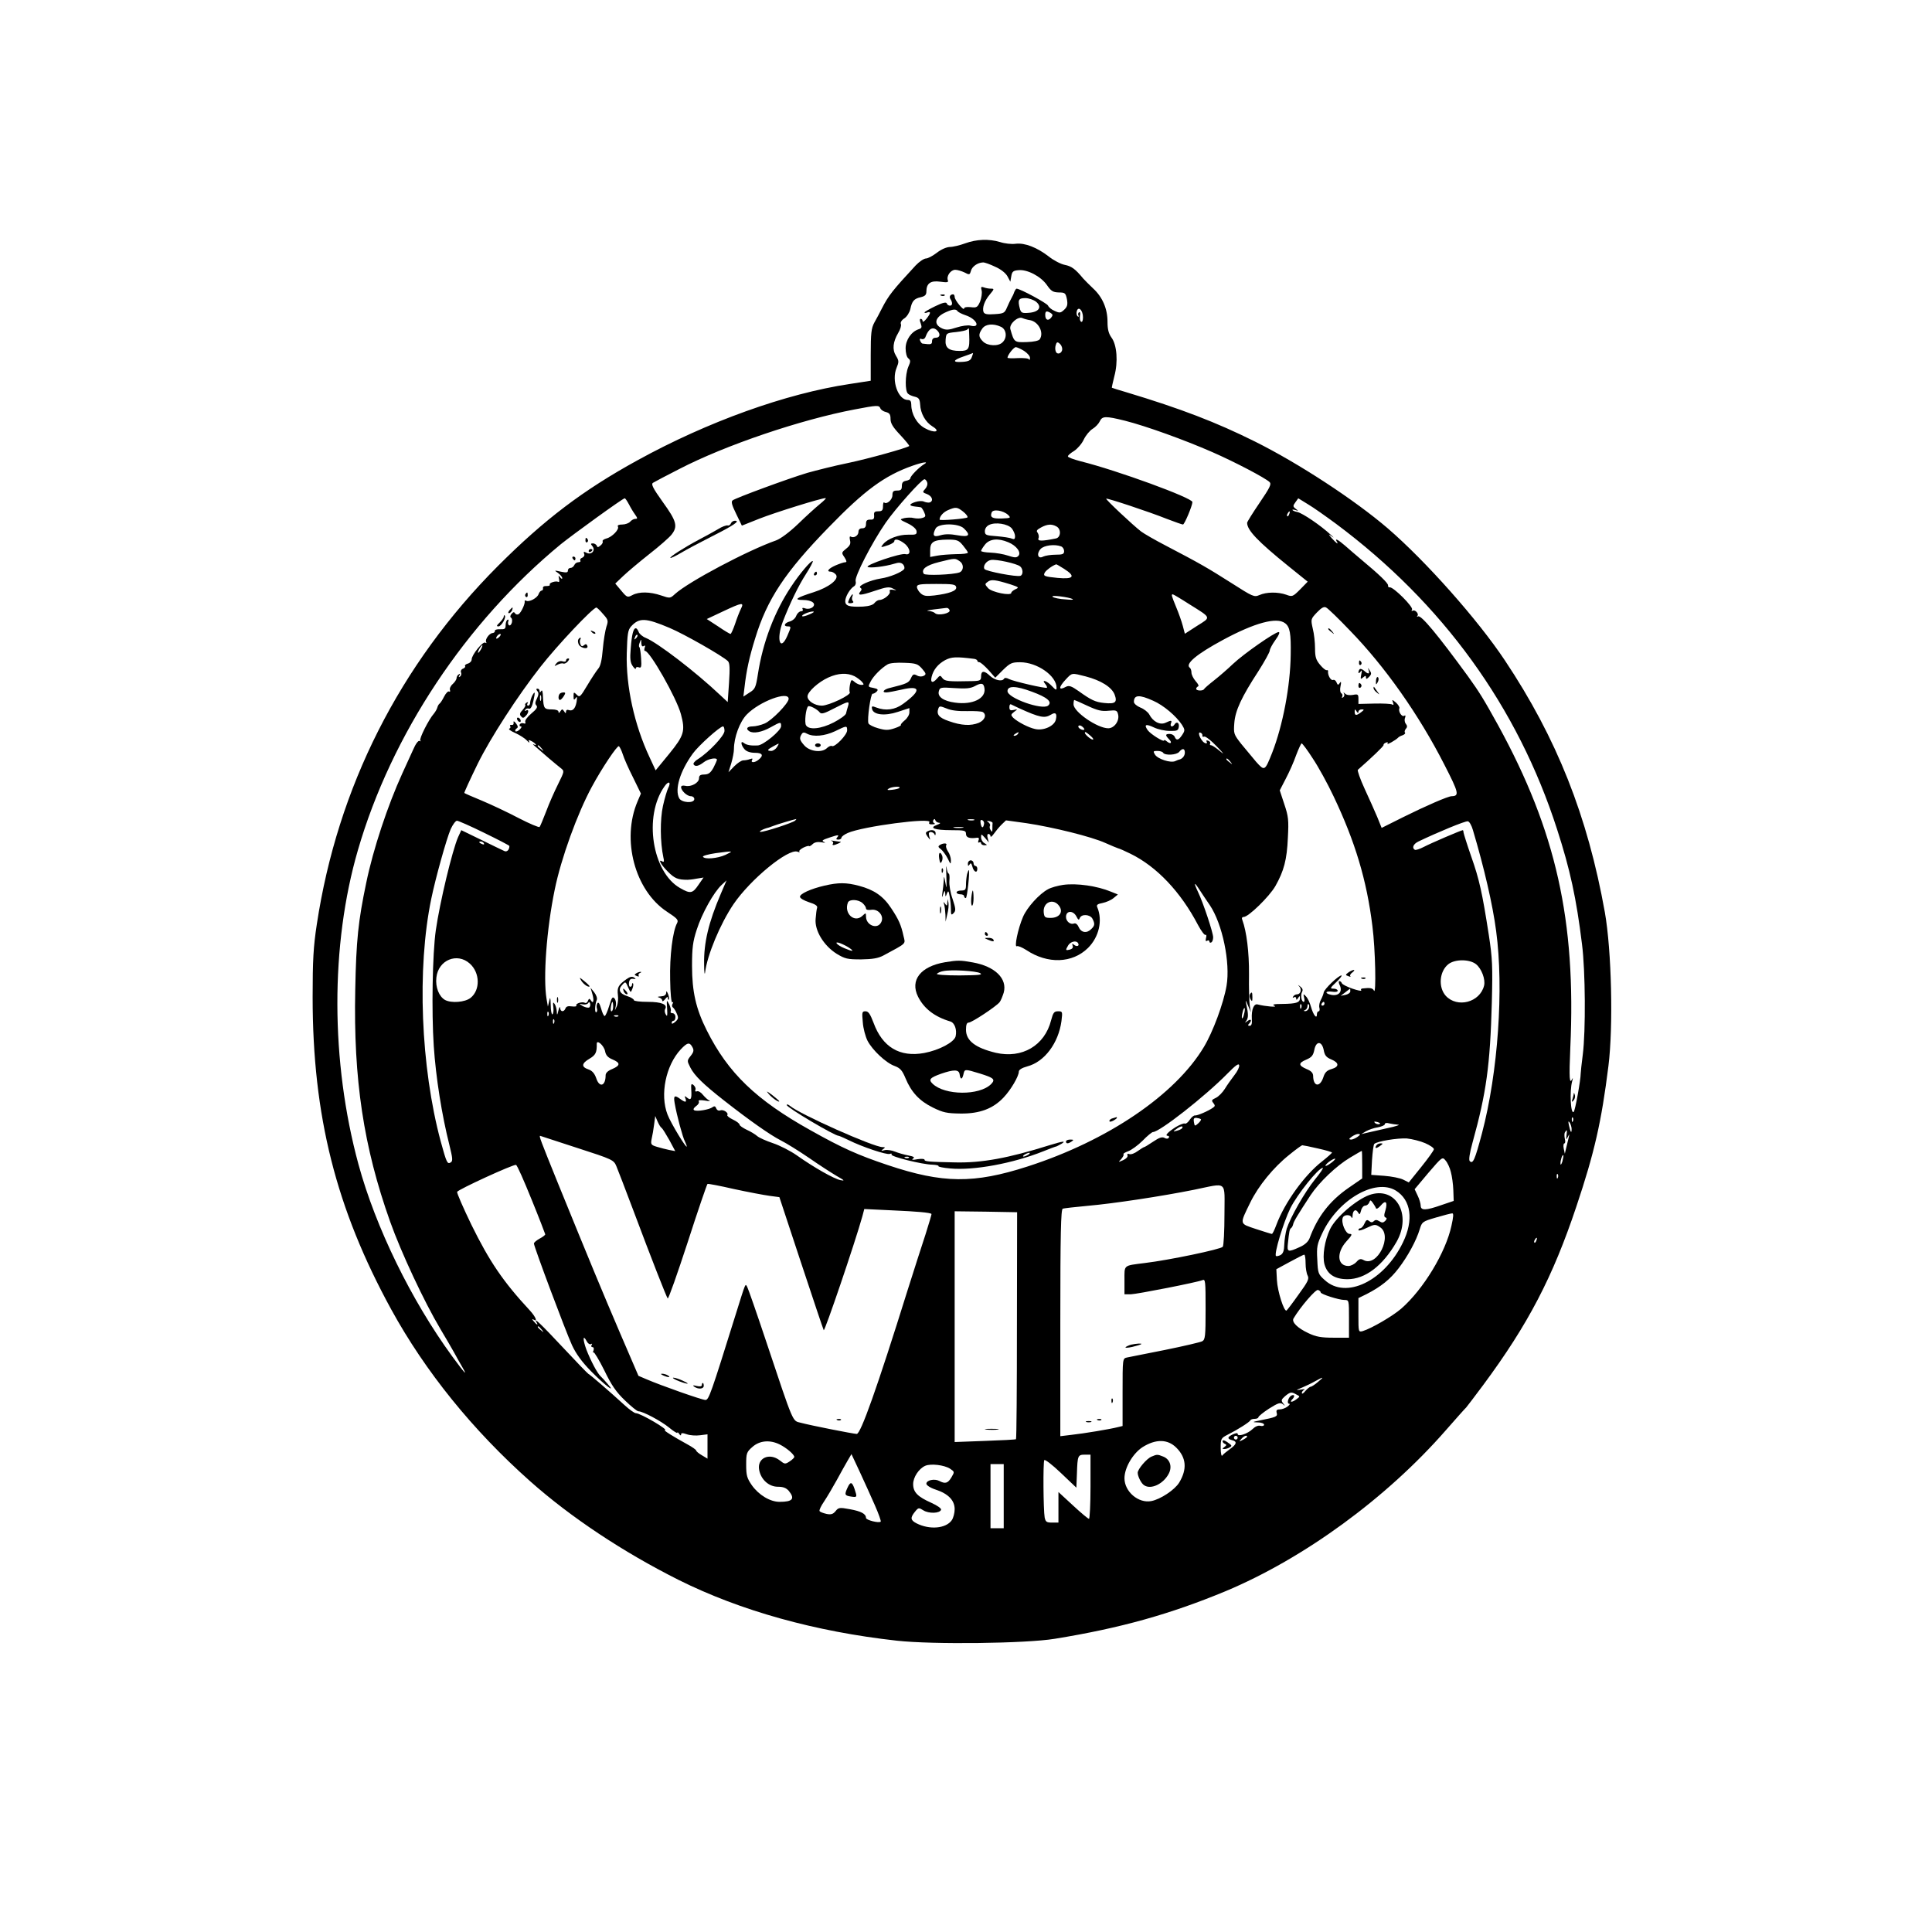 <?xml version="1.0" standalone="no"?>
<!DOCTYPE svg PUBLIC "-//W3C//DTD SVG 20010904//EN"
 "http://www.w3.org/TR/2001/REC-SVG-20010904/DTD/svg10.dtd">
<svg version="1.0" xmlns="http://www.w3.org/2000/svg"
 width="1024pt" height="1024pt" viewBox="0 0 1024 1024"
 preserveAspectRatio="xMidYMid meet">

<g transform="translate(0,1024) scale(0.1,-0.1)"
fill="#000000" stroke="none">
<path d="M5115 8950 c-27 -10 -64 -19 -81 -19 -19 -1 -46 -13 -69 -31 -21 -16
-47 -30 -57 -30 -11 0 -36 -17 -55 -37 -122 -132 -143 -158 -179 -228 -11 -22
-29 -56 -40 -75 -16 -30 -19 -56 -19 -171 l0 -137 -110 -17 c-341 -51 -756
-201 -1125 -404 -290 -159 -495 -315 -740 -560 -522 -523 -851 -1174 -961
-1901 -18 -118 -22 -189 -22 -385 0 -630 124 -1121 417 -1656 180 -328 431
-639 736 -910 215 -191 492 -375 787 -523 327 -163 723 -274 1157 -322 189
-21 684 -15 836 10 351 57 613 131 905 252 416 174 854 494 1167 852 57 65
105 119 109 122 3 3 44 57 91 120 237 320 368 571 493 945 96 286 133 449 170
745 26 208 17 611 -19 815 -91 509 -255 923 -530 1335 -143 215 -419 526 -621
700 -175 150 -471 344 -704 460 -205 102 -392 174 -681 261 -41 12 -76 23 -77
24 -1 0 5 28 13 60 21 77 14 167 -15 206 -15 21 -21 43 -21 84 0 69 -27 131
-76 176 -20 19 -44 43 -53 53 -42 51 -62 65 -97 72 -21 4 -60 24 -86 45 -61
47 -126 73 -175 67 -21 -3 -58 1 -82 9 -60 18 -126 15 -186 -7z m160 -124 c30
-13 56 -34 65 -51 l15 -28 5 29 c4 24 10 30 38 32 47 5 119 -33 151 -79 22
-32 32 -38 62 -39 34 0 37 -3 44 -36 5 -29 2 -40 -15 -56 -18 -17 -24 -18 -50
-6 -17 7 -32 20 -35 28 -4 12 -148 90 -167 90 -3 0 -8 -8 -12 -17 -3 -10 -10
-25 -15 -33 -5 -8 -15 -30 -23 -48 -13 -31 -17 -34 -66 -37 -40 -3 -54 0 -59
11 -8 22 5 60 33 93 24 29 25 31 6 31 -11 0 -28 3 -38 7 -14 5 -16 2 -11 -17
3 -13 -1 -39 -8 -58 -14 -31 -18 -34 -50 -30 -20 2 -35 0 -35 -7 -1 -15 -50
44 -50 61 0 8 -4 14 -8 14 -15 0 -22 -12 -15 -24 13 -20 12 -36 -2 -36 -7 0
-15 5 -17 12 -3 8 -22 4 -61 -15 -31 -15 -57 -30 -57 -33 0 -3 7 -4 15 0 20 7
19 -4 -5 -34 -11 -14 -20 -19 -20 -12 0 6 -4 12 -10 12 -6 0 -6 -9 0 -24 7
-21 6 -26 -11 -31 -39 -13 -69 -57 -69 -101 0 -24 6 -47 14 -53 13 -11 13 -17
0 -46 -17 -42 -18 -129 -1 -142 6 -6 23 -13 37 -16 20 -5 25 -13 27 -41 2 -47
28 -93 65 -116 48 -29 10 -38 -41 -9 -42 23 -71 75 -71 124 0 18 -5 25 -18 25
-52 0 -88 103 -60 170 13 32 13 38 -3 64 -21 34 -16 74 12 122 11 18 17 38 14
46 -4 9 4 22 19 31 13 9 27 31 31 49 9 43 20 55 56 63 21 5 29 12 29 29 0 44
22 60 73 53 37 -5 45 -4 41 7 -9 23 15 56 39 56 12 0 34 -7 49 -14 26 -14 28
-13 34 8 6 23 35 44 64 45 8 1 38 -10 65 -23z m216 -185 c34 -28 16 -55 -38
-59 -35 -3 -41 0 -47 20 -13 48 -8 58 28 58 19 0 44 -9 57 -19z m249 -83 c0
-17 -4 -27 -10 -23 -6 3 -8 17 -6 31 3 14 1 22 -5 19 -5 -4 -6 -11 -3 -17 4
-6 2 -8 -4 -5 -5 4 -8 16 -5 27 8 30 33 6 33 -32z m-665 33 c3 -5 22 -15 43
-22 58 -19 82 -69 26 -55 -13 4 -47 -1 -75 -10 -39 -13 -55 -14 -75 -5 -49 22
-39 61 21 87 36 16 52 17 60 5z m494 -10 c12 -8 12 -12 2 -25 -16 -19 -31 -12
-31 15 0 21 7 23 29 10z m-109 -38 c45 -9 74 -66 51 -101 -5 -8 -32 -14 -69
-15 -66 -2 -67 -2 -87 69 -7 27 40 69 64 58 9 -4 27 -9 41 -11z m-155 -35 c29
-13 35 -57 9 -82 -22 -23 -80 -20 -104 4 -24 24 -25 38 -4 68 17 25 58 29 99
10z m-337 -20 c18 -18 14 -38 -8 -38 -13 0 -20 -7 -20 -18 0 -18 -5 -19 -51
-13 -4 1 -9 8 -12 15 -4 10 -1 13 8 9 9 -3 18 3 21 13 16 43 39 55 62 32z
m169 -25 c3 -74 -3 -83 -50 -83 -59 0 -79 17 -75 60 3 34 4 35 55 40 28 3 55
9 59 13 4 4 8 7 9 7 0 0 2 -17 2 -37z m493 -73 c0 -23 -27 -33 -34 -13 -4 9
-4 24 0 35 4 15 9 17 20 7 8 -6 14 -19 14 -29z m-202 -10 c17 -11 32 -28 31
-37 0 -10 -2 -13 -5 -8 -2 6 -28 8 -59 7 -30 -2 -55 -1 -55 2 0 14 33 56 44
56 6 0 26 -9 44 -20z m-277 -32 c-6 -18 -17 -24 -50 -26 -55 -4 -52 9 7 29 26
9 48 17 49 18 1 0 -1 -9 -6 -21z m-485 -272 c3 -8 16 -17 30 -20 19 -5 24 -13
24 -37 0 -23 13 -44 52 -85 28 -30 49 -56 47 -58 -11 -10 -218 -68 -329 -91
-69 -14 -163 -38 -210 -51 -101 -30 -380 -133 -397 -146 -9 -7 -4 -25 19 -72
l30 -62 93 37 c81 32 327 109 351 109 5 0 -9 -14 -31 -32 -22 -18 -74 -65
-115 -105 -46 -44 -92 -78 -116 -87 -151 -53 -464 -219 -536 -284 -26 -24 -27
-24 -74 -8 -59 20 -116 21 -152 2 -26 -14 -29 -13 -59 23 l-32 38 42 40 c23
22 85 74 138 116 54 42 106 88 118 103 35 44 27 72 -46 173 -53 74 -63 95 -52
102 8 5 70 38 139 73 245 127 645 262 930 316 120 23 129 23 136 6z m1297 -66
c111 -28 316 -102 462 -166 123 -54 279 -136 304 -159 11 -11 2 -29 -53 -110
-36 -53 -66 -101 -66 -106 0 -39 56 -98 218 -229 l103 -83 -40 -41 c-39 -39
-42 -40 -74 -28 -43 15 -104 15 -142 -2 -28 -12 -34 -9 -150 65 -123 78 -162
101 -344 196 -58 30 -117 64 -133 76 -43 33 -189 170 -185 174 5 4 226 -69
321 -107 42 -16 81 -30 86 -30 8 0 50 100 50 119 0 22 -399 168 -592 216 -38
10 -68 21 -68 26 0 6 15 18 33 29 17 11 41 38 51 60 11 23 32 48 47 57 15 9
32 27 38 40 13 28 30 29 134 3z m-1066 -231 c-25 -15 -72 -62 -72 -74 0 -5
-10 -11 -22 -13 -17 -3 -23 -10 -23 -28 0 -19 -5 -24 -25 -24 -20 0 -25 -5
-25 -25 0 -24 -31 -51 -44 -38 -3 3 -6 -6 -6 -20 0 -22 -5 -27 -25 -27 -20 0
-24 -5 -22 -22 1 -18 -3 -23 -20 -22 -18 0 -23 -5 -23 -23 0 -16 -6 -23 -20
-23 -13 0 -20 -7 -20 -19 0 -20 -25 -35 -41 -25 -6 3 -7 -4 -4 -19 5 -19 0
-29 -20 -45 -25 -20 -26 -22 -9 -46 12 -19 13 -26 4 -26 -8 0 -31 -8 -52 -17
-38 -17 -50 -33 -24 -33 7 0 19 -7 26 -15 20 -24 -36 -68 -118 -94 -92 -29
-108 -41 -56 -41 48 0 73 -20 50 -39 -9 -7 -24 -10 -37 -6 -14 5 -19 4 -15 -4
4 -6 0 -11 -9 -11 -8 0 -20 -11 -25 -24 -4 -13 -20 -26 -34 -30 -28 -7 -36
-26 -11 -26 19 0 19 -1 -2 -50 -38 -87 -60 -19 -24 75 38 98 83 191 123 253
22 34 38 65 36 68 -7 7 -70 -67 -114 -134 -89 -133 -151 -296 -177 -465 -11
-71 -15 -80 -45 -98 l-32 -21 6 49 c10 89 25 158 56 258 63 208 159 353 391
591 189 195 295 273 442 325 57 20 91 25 62 8z m17 -95 c4 -10 -1 -25 -10 -35
-16 -17 -15 -19 10 -28 27 -11 35 -36 14 -44 -7 -2 -20 0 -30 4 -9 5 -29 4
-48 -2 -34 -12 -33 -20 2 -24 13 -1 26 -3 29 -4 3 0 11 -12 17 -25 10 -22 8
-26 -9 -31 -11 -4 -31 -4 -45 -1 -13 4 -36 3 -51 0 -27 -7 -26 -7 18 -28 27
-13 45 -29 47 -41 2 -18 -3 -20 -45 -19 -49 1 -108 -21 -132 -50 -16 -19 -14
-19 28 -5 17 6 31 15 31 20 0 16 26 10 54 -12 32 -25 36 -64 5 -56 -24 7 -215
-58 -200 -68 13 -7 91 2 140 17 25 8 36 7 47 -3 7 -8 10 -19 6 -25 -11 -16
-75 -43 -123 -50 -57 -9 -125 -39 -109 -49 8 -5 8 -11 1 -19 -20 -24 0 -23 74
2 62 21 78 23 97 13 23 -11 23 -11 1 -7 -14 2 -20 0 -17 -9 6 -14 -32 -45 -55
-45 -7 0 -19 -7 -26 -16 -7 -10 -29 -17 -61 -19 -72 -3 -94 3 -94 29 0 23 25
66 47 79 8 5 11 17 8 27 -7 22 85 202 159 309 51 74 191 231 206 231 4 0 11
-7 14 -16z m-1581 -116 c9 -18 24 -43 33 -55 14 -20 14 -23 1 -23 -8 0 -20 -7
-27 -15 -7 -8 -26 -15 -42 -15 -18 0 -27 -4 -23 -11 9 -14 -31 -56 -61 -63
-14 -4 -22 -10 -20 -15 3 -5 -2 -15 -11 -22 -13 -11 -17 -11 -20 -1 -3 6 -12
12 -20 12 -13 0 -13 -3 -3 -15 18 -22 -5 -48 -31 -35 -15 8 -17 7 -13 -5 4 -8
-1 -17 -10 -21 -9 -3 -13 -10 -10 -15 3 -5 -2 -9 -11 -9 -8 0 -18 -7 -21 -15
-4 -8 -12 -15 -20 -15 -8 0 -14 -6 -14 -14 0 -11 -8 -12 -37 -6 -36 8 -37 8
-15 -7 12 -9 22 -21 22 -27 0 -6 -5 -4 -11 4 -9 12 -10 11 -6 -8 3 -12 1 -19
-4 -16 -12 7 -51 -5 -45 -15 3 -4 -5 -7 -17 -7 -13 1 -21 -4 -19 -11 1 -7 -2
-13 -7 -13 -5 0 -12 -8 -16 -18 -6 -21 -51 -45 -66 -36 -5 3 -9 2 -8 -3 3 -13
-19 -60 -32 -68 -6 -4 -15 -2 -19 4 -5 9 -10 8 -19 -3 -7 -8 -8 -17 -2 -20 5
-3 7 -15 4 -26 -3 -11 -10 -17 -15 -14 -5 3 -7 13 -4 21 3 8 1 11 -4 8 -6 -3
-10 -16 -10 -29 0 -19 -5 -22 -29 -21 -17 1 -29 -3 -28 -9 1 -5 -4 -10 -11
-11 -18 0 -43 -35 -35 -48 3 -6 1 -7 -5 -3 -13 8 -72 -65 -72 -89 0 -9 -9 -19
-20 -22 -11 -3 -18 -9 -15 -13 3 -4 -2 -11 -11 -14 -9 -3 -14 -13 -10 -21 3
-8 0 -17 -6 -21 -7 -5 -8 -2 -3 6 5 9 4 11 -3 6 -7 -4 -12 -13 -12 -20 0 -7
-9 -21 -20 -31 -12 -10 -18 -25 -15 -32 2 -8 1 -11 -5 -8 -5 3 -17 -9 -26 -27
-9 -18 -20 -35 -25 -38 -4 -3 -9 -12 -11 -20 -2 -8 -10 -22 -18 -32 -27 -30
-80 -135 -72 -143 4 -5 2 -5 -4 -2 -6 4 -21 -15 -34 -46 -13 -29 -39 -86 -58
-127 -77 -169 -154 -400 -191 -580 -42 -201 -53 -303 -58 -565 -10 -476 44
-834 185 -1230 58 -163 181 -426 267 -570 26 -44 58 -98 70 -120 12 -22 32
-58 45 -80 31 -54 14 -35 -53 56 -217 297 -406 684 -497 1018 -148 545 -149
1163 -3 1665 178 614 573 1208 1076 1622 62 50 328 243 338 243 3 1 13 -14 22
-31z m3748 -104 c565 -421 963 -970 1172 -1620 69 -213 102 -365 132 -609 18
-140 20 -461 4 -585 -6 -47 -11 -92 -11 -100 0 -34 -29 -195 -37 -203 -16 -16
-23 109 -8 163 4 14 4 19 1 13 -16 -35 -18 2 -11 164 31 674 -76 1149 -382
1708 -78 141 -99 175 -160 260 -159 218 -249 327 -265 318 -6 -3 -8 -3 -4 2
11 11 -12 36 -25 28 -6 -3 -7 -1 -3 6 9 13 -99 121 -118 118 -6 -1 -10 3 -9
10 2 11 -48 59 -143 138 -26 22 -65 55 -85 73 -36 31 -56 42 -44 22 12 -19 -2
-10 -26 17 -19 22 -20 25 -4 13 18 -13 18 -12 -1 5 -55 51 -150 115 -177 121
-11 2 -22 6 -26 10 -3 4 3 4 14 1 18 -6 19 -6 3 6 -16 12 -16 16 -2 35 l15 21
52 -32 c29 -17 95 -64 148 -103z m-1977 65 c15 -12 26 -25 24 -31 -3 -7 -148
-19 -148 -12 0 17 19 39 44 50 42 18 49 17 80 -7z m239 -18 c16 -16 14 -17
-32 -19 -52 -2 -65 6 -55 32 7 19 61 11 87 -13z m1490 4 c-3 -9 -8 -14 -10
-11 -3 3 -2 9 2 15 9 16 15 13 8 -4z m-1470 -76 c9 -12 17 -30 17 -41 0 -15
-4 -18 -17 -13 -10 5 -46 10 -80 13 -57 4 -63 6 -63 27 0 13 9 27 23 33 32 16
99 6 120 -19z m-255 1 c39 -37 29 -48 -33 -37 -38 7 -66 7 -90 0 -38 -12 -45
-1 -26 36 15 28 119 29 149 1z m491 10 c27 -14 24 -59 -3 -64 -74 -15 -98 -15
-92 1 4 8 1 21 -4 29 -9 10 -5 16 17 28 33 18 57 20 82 6z m-495 -101 c14 -17
26 -34 26 -38 0 -5 -28 -8 -62 -8 -35 -1 -80 -4 -100 -8 l-38 -7 0 35 c0 45
18 56 92 57 51 0 59 -3 82 -31z m240 17 c44 -18 71 -55 53 -73 -10 -10 -20 -9
-54 2 -23 8 -65 15 -93 16 -27 1 -50 5 -50 9 0 4 9 19 21 34 24 30 69 35 123
12z m280 -22 c9 -3 16 -15 16 -25 0 -16 -8 -19 -46 -19 -25 0 -54 -5 -65 -10
-27 -15 -37 14 -14 40 18 20 75 27 109 14z m-537 -79 c23 -16 21 -50 -2 -59
-33 -12 -182 -18 -189 -7 -15 24 13 45 81 62 88 22 85 21 110 4z m320 -27 c16
-13 17 -45 1 -50 -19 -7 -182 24 -190 36 -10 16 10 44 34 48 29 5 137 -19 155
-34z m233 -13 c63 -40 51 -56 -35 -48 -70 7 -78 10 -67 29 7 12 39 36 60 43 1
1 20 -10 42 -24z m-285 -82 c45 -15 48 -17 27 -26 -12 -6 -22 -14 -22 -19 0
-18 -104 3 -123 25 -18 20 -18 22 -1 34 18 13 38 11 119 -14z m-287 -15 c4
-19 -35 -34 -116 -44 -43 -5 -56 -3 -72 11 -11 10 -20 25 -20 34 0 14 15 16
102 16 88 0 103 -2 106 -17z m618 -66 c-3 -2 -30 0 -61 3 -31 4 -52 11 -46 15
11 6 114 -10 107 -18z m617 -24 c120 -75 117 -68 42 -115 l-65 -42 -11 42 c-6
23 -22 68 -35 99 -25 61 -27 68 -18 68 3 0 42 -23 87 -52z m-2376 -25 c-8 -16
-22 -52 -31 -80 -10 -29 -21 -53 -24 -53 -4 0 -34 18 -66 40 l-60 39 85 40
c104 49 114 50 96 14z m3228 -115 c184 -189 365 -445 500 -710 77 -150 81
-167 39 -168 -19 0 -136 -51 -255 -110 l-116 -58 -23 57 c-13 31 -43 98 -67
150 -24 52 -40 98 -36 101 73 64 138 126 136 131 -1 4 4 10 13 13 9 4 12 2 8
-5 -6 -10 45 19 56 31 3 4 14 10 24 13 10 4 16 10 13 14 -4 3 -2 12 4 20 9 9
8 17 0 27 -6 7 -8 22 -4 31 4 12 3 16 -5 11 -12 -7 -32 23 -25 40 2 6 -6 19
-18 30 -21 17 -22 18 -16 1 5 -12 3 -16 -4 -11 -7 4 -49 6 -95 5 l-84 -2 0 27
c0 24 -3 26 -29 21 -16 -3 -34 -1 -41 6 -10 9 -11 9 -6 0 3 -6 1 -15 -5 -19
-7 -4 -9 -3 -5 4 3 6 1 14 -4 17 -7 4 -9 20 -5 38 5 23 3 28 -4 17 -8 -12 -11
-12 -17 3 -4 10 -12 16 -19 13 -12 -4 -29 27 -26 47 1 4 -3 6 -7 5 -5 -2 -21
11 -35 28 -22 26 -27 42 -27 87 0 31 -5 78 -12 105 -11 50 -11 51 22 86 24 25
38 33 49 26 9 -4 66 -59 126 -122z m-3959 88 c28 -31 29 -36 18 -68 -6 -19
-15 -72 -19 -118 -5 -59 -12 -91 -25 -105 -9 -11 -35 -50 -57 -87 -37 -62 -41
-66 -56 -50 -16 15 -17 15 -17 -8 0 -21 2 -22 11 -10 8 11 9 7 5 -20 -7 -37
-21 -51 -43 -43 -7 3 -13 -1 -13 -8 0 -11 -3 -11 -10 1 -9 13 -11 13 -20 0 -6
-10 -10 -11 -10 -2 0 7 -14 12 -34 12 -42 0 -45 5 -48 64 -1 29 -4 42 -9 34
-7 -10 -9 -10 -9 0 0 6 -5 12 -11 12 -8 0 -8 -4 -1 -13 8 -9 7 -20 -2 -39 -10
-19 -11 -29 -3 -37 8 -8 1 -20 -26 -42 -21 -18 -36 -37 -33 -45 3 -8 0 -11 -8
-8 -8 3 -17 1 -21 -5 -3 -6 -1 -11 5 -11 7 0 4 -7 -5 -16 -9 -9 -19 -13 -23
-10 -3 4 -1 10 6 15 9 5 8 12 -3 27 -11 13 -14 14 -13 4 2 -8 -3 -14 -10 -12
-8 1 -11 -2 -8 -7 4 -5 1 -11 -5 -13 -6 -2 8 -13 32 -23 24 -11 52 -29 62 -40
10 -11 15 -14 12 -7 -6 11 -3 12 14 3 22 -12 30 -27 9 -16 -7 4 -2 -3 12 -14
14 -12 44 -38 68 -59 24 -20 52 -44 64 -53 20 -16 20 -16 -14 -85 -19 -38 -48
-103 -63 -144 -16 -41 -31 -78 -35 -83 -3 -4 -53 17 -111 47 -57 30 -144 71
-194 92 -49 20 -92 39 -94 41 -2 1 30 71 71 155 68 138 212 360 332 513 89
114 278 314 297 315 3 0 19 -15 35 -34z m1837 20 c7 -17 -62 -31 -77 -16 -6 6
-21 11 -35 12 -15 1 -1 4 29 8 30 4 60 7 66 8 7 1 14 -4 17 -12z m-742 -22
c-18 -8 -36 -13 -39 -10 -6 7 37 25 58 25 8 -1 0 -7 -19 -15z m-742 -72 c78
-33 280 -148 309 -176 10 -10 11 -37 6 -115 l-7 -102 -41 38 c-130 123 -330
276 -393 302 -18 7 -35 22 -38 32 -4 10 -10 19 -15 19 -13 0 -21 -31 -27 -106
-5 -57 -2 -77 11 -95 9 -13 16 -18 16 -12 0 7 7 10 16 6 13 -5 15 3 12 48 -2
30 -6 56 -9 59 -4 3 -3 14 2 25 7 19 8 19 8 -3 1 -15 5 -21 13 -16 8 5 9 2 5
-9 -3 -10 -3 -17 2 -17 25 0 167 -249 190 -335 24 -89 17 -113 -61 -209 l-73
-89 -32 69 c-81 172 -126 378 -121 552 3 103 6 123 23 142 43 47 76 46 204 -8z
m3262 25 c26 -19 32 -55 30 -167 -2 -167 -42 -375 -98 -519 -39 -98 -40 -99
-85 -49 -20 24 -56 67 -79 95 -40 51 -41 55 -37 110 5 67 38 138 128 276 33
52 60 101 60 109 0 8 14 34 30 56 19 26 25 42 17 42 -20 0 -186 -116 -242
-169 -27 -26 -72 -65 -100 -87 -27 -21 -51 -42 -53 -46 -5 -11 -42 -10 -42 1
0 5 5 11 10 13 6 2 0 14 -13 28 -12 14 -22 34 -22 45 0 11 -4 23 -9 26 -26 20
36 72 177 148 167 90 284 122 328 88z m-4163 -71 c-7 -8 -15 -12 -17 -11 -5 6
10 25 20 25 5 0 4 -6 -3 -14z m723 -9 c-10 -9 -11 -8 -5 6 3 10 9 15 12 12 3
-3 0 -11 -7 -18z m-821 -57 c-6 -11 -13 -20 -16 -20 -2 0 0 9 6 20 6 11 13 20
16 20 2 0 0 -9 -6 -20z m2613 -52 c9 -1 17 -6 17 -10 0 -4 5 -8 11 -8 6 0 28
-19 48 -41 l36 -41 41 41 c38 37 47 41 91 41 90 0 193 -72 193 -135 0 -15 -4
-13 -25 9 -26 28 -58 38 -35 11 7 -9 11 -17 9 -20 -6 -6 -178 34 -201 46 -13
7 -23 8 -27 1 -10 -16 -49 -7 -74 16 -30 29 -47 28 -47 -2 0 -22 -4 -25 -47
-26 -127 -3 -145 -1 -158 16 -11 16 -13 16 -30 -4 -22 -25 -35 -20 -27 11 9
37 33 67 71 88 34 18 59 19 154 7z m-276 -52 c22 -26 23 -30 9 -38 -10 -5 -24
-5 -36 2 -17 9 -22 7 -32 -15 -11 -24 -22 -29 -111 -51 -32 -7 -46 -24 -20
-24 10 0 47 7 82 15 102 24 105 -5 7 -76 -42 -31 -92 -38 -141 -19 -23 9 -26
8 -23 -7 6 -32 68 -39 137 -16 l61 20 0 -23 c0 -12 -11 -31 -25 -42 -13 -11
-22 -21 -20 -24 3 -3 -13 -11 -34 -18 -33 -11 -48 -11 -86 0 -26 7 -49 19 -52
26 -8 21 12 159 22 157 6 0 15 5 22 12 9 10 6 14 -18 19 -29 5 -29 6 -15 33
15 30 58 73 91 92 12 7 49 10 89 8 61 -2 71 -6 93 -31z m-358 -40 c15 -8 33
-22 40 -30 11 -14 11 -16 -4 -16 -10 0 -26 7 -36 16 -16 14 -18 13 -24 -15 -3
-17 -4 -35 -1 -40 9 -14 -111 -71 -148 -71 -38 0 -76 25 -76 49 0 24 57 76
110 100 53 24 100 26 139 7z m1225 -1 c81 -21 139 -57 154 -97 15 -41 3 -50
-55 -44 -48 5 -69 15 -136 63 -38 27 -51 31 -67 23 -40 -22 -41 -4 -1 39 34
36 30 35 105 16z m-536 -64 c8 -53 -63 -88 -156 -75 -61 8 -94 31 -86 60 5 21
10 22 83 17 59 -4 84 -2 107 10 36 20 48 17 52 -12z m251 -17 c82 -30 110 -54
86 -74 -31 -25 -215 40 -215 77 0 29 44 29 129 -3z m-2602 -46 c-3 -7 -5 -2
-5 12 0 14 2 19 5 13 2 -7 2 -19 0 -25z m1313 8 c0 -23 -90 -116 -128 -131
-19 -8 -47 -15 -63 -15 -30 0 -38 -13 -17 -26 21 -13 66 -5 112 21 54 30 56
30 56 6 0 -23 -94 -101 -124 -102 -35 -2 -60 2 -73 13 -20 16 -16 -12 4 -34
10 -11 30 -18 55 -18 40 0 47 -14 18 -37 -19 -16 -43 -17 -34 -1 5 8 2 9 -10
5 -10 -4 -26 -7 -36 -7 -10 0 -31 -14 -48 -31 l-31 -32 15 48 c8 27 14 60 14
74 0 63 31 146 68 184 67 69 222 127 222 83z m1932 -10 c55 -24 122 -81 153
-128 16 -26 16 -30 1 -53 -19 -29 -31 -32 -40 -10 -3 8 -15 15 -26 15 -24 0
-25 -6 -5 -27 20 -19 11 -30 -10 -13 -8 7 -15 10 -15 6 0 -12 -72 33 -87 54
-21 30 -10 35 34 14 21 -10 58 -18 83 -18 39 -1 45 2 48 22 3 22 -12 30 -23
12 -10 -16 -25 -12 -19 5 7 18 3 19 -29 4 -29 -13 -66 6 -86 45 -7 12 -28 29
-47 36 -19 8 -34 21 -34 30 0 38 29 39 102 6z m-348 -27 c54 -25 76 -30 112
-26 40 4 45 2 50 -19 9 -34 -20 -74 -52 -74 -57 0 -184 87 -184 127 0 13 2 23
4 23 2 0 34 -14 70 -31z m-1269 -1 c-4 -13 -9 -30 -11 -40 -3 -9 -32 -30 -65
-47 -68 -35 -132 -41 -147 -15 -9 15 -1 89 11 100 7 7 49 -15 62 -32 8 -10 24
-6 75 21 78 40 83 41 75 13z m905 -11 c112 -51 137 -55 170 -35 25 16 34 6 26
-27 -8 -33 -65 -59 -109 -49 -35 7 -94 38 -117 60 -13 14 -13 17 5 31 20 15
20 15 -2 10 -18 -4 -23 -1 -23 15 0 10 3 17 8 15 4 -2 23 -11 42 -20z m-274
-16 c39 1 76 -1 83 -5 22 -14 11 -43 -21 -57 -42 -17 -92 -15 -159 9 -53 18
-67 36 -55 68 5 13 10 12 43 -1 25 -11 63 -15 109 -14z m2074 -3 c0 6 8 12 17
12 15 0 14 -2 -3 -15 -25 -19 -34 -19 -34 3 0 14 2 15 10 2 6 -10 10 -11 10
-2z m-1453 -95 c-8 -7 -37 9 -31 19 3 5 12 4 20 -3 8 -6 13 -14 11 -16z
m-1907 -7 c0 -25 -82 -112 -140 -149 -17 -10 -27 -23 -24 -28 8 -14 27 -10 54
11 24 19 70 27 70 13 -1 -5 -9 -24 -19 -43 -15 -26 -25 -34 -47 -35 -22 0 -29
-5 -29 -20 0 -24 -42 -47 -72 -40 -14 3 -23 1 -23 -7 0 -18 31 -48 52 -48 10
0 18 -7 18 -15 0 -24 -67 -20 -80 4 -25 47 4 143 72 237 30 42 144 144 160
144 5 0 8 -11 8 -24z m650 3 c0 -24 -66 -92 -81 -83 -5 3 -16 -2 -25 -10 -26
-27 -89 -20 -119 11 -27 30 -30 40 -16 62 6 10 13 11 29 2 34 -18 93 -12 147
13 63 31 65 31 65 5z m905 -19 c-3 -5 -12 -10 -18 -10 -7 0 -6 4 3 10 19 12
23 12 15 0z m385 -10 c13 -11 18 -20 12 -20 -10 0 -42 27 -42 36 0 8 7 4 30
-16z m593 2 c-2 -6 3 -9 10 -6 7 2 37 -21 67 -53 36 -37 42 -46 17 -25 -21 18
-42 32 -48 32 -6 0 -8 4 -5 9 3 5 -1 12 -10 15 -8 3 -12 2 -9 -4 9 -15 -11
-12 -22 3 -18 22 -24 49 -11 44 7 -2 12 -9 11 -15z m-2255 -62 c-7 -11 -21
-20 -30 -20 -25 0 -22 7 10 24 35 19 34 20 20 -4z m2840 -60 c29 -43 79 -134
111 -202 113 -238 175 -442 205 -686 16 -122 21 -371 8 -342 -6 13 -20 16 -60
11 -7 0 -11 -5 -7 -10 3 -5 -18 -1 -47 9 -29 10 -54 23 -56 29 -2 6 -8 11 -13
11 -5 0 -4 -11 3 -24 14 -33 -7 -56 -45 -49 -37 7 -34 22 3 17 17 -3 30 -1 30
5 0 6 -10 11 -22 11 -20 0 -19 3 15 35 20 19 32 35 27 35 -16 0 -91 -72 -94
-90 -1 -8 -8 -26 -15 -39 -7 -12 -11 -32 -8 -42 3 -10 1 -19 -4 -19 -5 0 -9
-7 -9 -16 0 -28 -19 -4 -31 38 -6 23 -18 48 -27 57 -14 15 -15 14 -10 -6 3
-13 3 -23 -2 -23 -12 0 -18 36 -9 52 6 11 3 20 -9 29 -14 11 -15 11 -5 0 14
-16 6 -41 -12 -41 -8 0 -17 -5 -21 -12 -4 -7 -3 -8 4 -4 7 4 12 1 12 -6 0 -9
3 -9 10 2 8 13 10 13 10 -1 0 -23 -20 -29 -93 -30 -46 0 -57 -3 -42 -10 20 -9
-49 -3 -88 7 -21 7 -35 -26 -32 -77 2 -25 -2 -36 -12 -36 -9 0 -10 4 -3 11 17
17 11 29 -7 15 -16 -12 -17 -12 -7 1 11 16 11 34 0 85 -6 28 -5 28 9 -5 l15
-35 -6 35 c-3 19 -5 94 -4 165 1 118 -13 228 -35 288 -5 11 -2 17 7 17 25 0
136 108 168 164 45 80 61 139 66 256 5 93 3 113 -19 178 l-24 73 32 62 c18 34
43 90 55 125 13 34 26 62 29 62 4 0 31 -36 59 -80z m-4087 53 c13 -16 12 -17
-3 -4 -10 7 -18 15 -18 17 0 8 8 3 21 -13z m430 -31 c6 -20 30 -75 54 -122
l42 -86 -18 -42 c-86 -202 -14 -472 156 -584 55 -36 62 -44 54 -60 -24 -44
-40 -176 -37 -300 1 -74 6 -124 12 -121 5 4 6 1 1 -7 -4 -7 -4 -15 1 -19 5 -3
15 -18 21 -33 10 -22 9 -29 -8 -44 -11 -10 -19 -12 -19 -6 0 7 5 12 10 12 6 0
10 9 10 20 0 11 -7 20 -16 20 -8 0 -12 4 -9 10 3 5 -1 22 -8 37 -14 26 -14 26
-11 -23 2 -37 1 -45 -7 -31 -6 9 -7 22 -4 28 16 25 -18 39 -91 39 -41 0 -74 4
-74 9 0 5 -15 15 -34 21 -42 13 -52 35 -28 60 17 19 18 18 31 -12 14 -31 14
-31 23 -8 5 12 6 25 3 28 -3 3 -5 0 -5 -6 0 -7 -4 -12 -10 -12 -5 0 -8 10 -6
23 2 15 9 21 22 19 15 -2 16 -1 5 7 -11 7 -23 4 -41 -9 -42 -30 -50 -44 -45
-83 3 -20 0 -46 -5 -59 l-11 -23 5 24 c3 14 0 31 -7 39 -10 12 -15 5 -28 -39
-9 -30 -20 -54 -24 -54 -5 0 -13 18 -19 40 -8 27 -14 36 -20 27 -4 -7 -5 -19
-2 -27 3 -8 1 -17 -3 -20 -10 -5 -8 41 2 65 4 8 -2 26 -13 40 l-20 25 10 -34
c10 -36 5 -55 -9 -32 -6 10 -10 9 -15 -4 -3 -9 -10 -13 -16 -10 -14 8 -52 -4
-45 -15 3 -4 -8 -6 -24 -4 -20 3 -30 0 -34 -11 -8 -20 -27 -19 -28 3 -1 9 -5
4 -9 -13 -7 -28 -8 -28 -9 -5 -1 14 -6 32 -12 40 -8 11 -9 7 -6 -18 2 -18 0
-35 -5 -38 -4 -3 -9 19 -9 48 -1 43 -3 47 -8 23 l-7 -30 -7 40 c-19 112 0 370
43 579 34 167 120 404 197 546 55 102 135 220 143 215 5 -3 14 -22 21 -43z
m2979 9 c0 -17 -13 -33 -30 -37 -3 0 -12 -4 -21 -8 -25 -11 -92 11 -107 34
-11 18 -10 20 12 20 14 0 28 -4 31 -10 10 -15 71 -12 85 5 17 21 30 19 30 -4z
m241 -48 c13 -16 12 -17 -3 -4 -10 7 -18 15 -18 17 0 8 8 3 21 -13z m-2980
-141 c-5 -10 -18 -52 -27 -93 -16 -72 -15 -193 2 -273 5 -20 4 -27 -5 -22 -26
16 -8 -17 29 -54 36 -36 53 -43 105 -43 6 0 27 2 47 6 l37 6 -27 -39 c-31 -46
-43 -48 -97 -17 -149 84 -195 382 -83 539 22 32 37 24 19 -10z m1226 2 c-3 -4
-21 -8 -39 -10 -24 -3 -29 -1 -18 6 16 11 67 14 57 4z m-552 -173 c-13 -12
-163 -61 -184 -60 -14 0 14 16 44 23 6 2 17 6 25 9 14 6 110 35 120 36 2 1 0
-3 -5 -8z m763 -12 c10 0 4 -5 -12 -11 -44 -16 -13 -28 77 -28 70 0 77 -2 77
-20 0 -19 19 -26 59 -20 9 1 12 -4 7 -15 -3 -9 -2 -13 4 -10 6 3 10 1 10 -4 0
-6 8 -11 18 -11 16 1 16 1 0 11 -10 5 -18 19 -18 31 0 19 1 19 21 -3 l20 -24
-6 23 c-4 13 -2 22 4 22 6 0 11 -6 11 -12 0 -7 8 -1 17 12 10 14 28 36 41 49
l24 23 109 -15 c140 -21 346 -72 418 -105 31 -14 61 -26 67 -28 6 -1 36 -14
66 -29 139 -68 266 -202 358 -378 17 -32 35 -55 39 -52 5 3 7 -5 3 -17 -3 -14
-2 -19 6 -14 7 4 12 2 12 -4 0 -6 5 -8 10 -5 6 3 10 15 10 27 0 25 -53 184
-80 240 -25 53 -21 57 9 10 13 -20 37 -56 53 -79 67 -99 110 -305 89 -428 -16
-93 -72 -244 -120 -324 -152 -254 -510 -497 -936 -634 -283 -91 -448 -90 -740
8 -158 53 -241 90 -410 185 -287 160 -436 303 -549 529 -57 113 -78 205 -78
341 0 95 4 129 25 193 27 85 90 198 132 237 l26 24 -30 -70 c-66 -154 -91
-262 -89 -374 0 -41 3 -61 5 -45 11 92 80 258 151 363 90 132 290 296 339 278
10 -4 14 -4 10 0 -4 4 5 13 20 21 14 7 28 11 31 9 2 -3 11 2 19 10 10 10 26
13 47 10 19 -4 24 -3 13 2 -15 6 -7 11 33 24 42 14 49 14 39 2 -9 -11 -8 -14
5 -14 9 0 16 5 16 10 0 6 15 17 33 25 78 35 450 84 433 57 -5 -8 1 -12 16 -11
13 0 17 3 10 6 -6 2 -9 10 -5 16 5 8 8 8 11 -1 2 -7 11 -12 20 -13z m185 14
c-7 -2 -21 -2 -30 0 -10 3 -4 5 12 5 17 0 24 -2 18 -5z m53 -18 c-4 -26 -13
-26 -18 -1 -3 16 -1 23 8 19 6 -2 11 -11 10 -18z m-2648 -50 c72 -35 132 -66
132 -69 0 -21 -14 -34 -28 -26 -10 4 -64 31 -122 59 l-105 51 -17 -37 c-31
-71 -97 -347 -118 -493 -18 -125 -23 -433 -11 -613 11 -167 43 -368 83 -526
17 -69 19 -85 7 -92 -18 -11 -22 -2 -53 111 -106 394 -127 917 -50 1287 22
107 81 319 103 369 11 24 26 44 33 44 7 0 73 -29 146 -65z m2693 53 c-1 -5 -1
-18 -1 -30 0 -18 -2 -20 -9 -8 -6 8 -7 18 -4 23 3 5 -1 13 -8 19 -11 7 -10 8
4 6 10 -2 18 -6 18 -10z m2546 -38 c59 -198 105 -396 123 -535 41 -305 10
-749 -75 -1071 -38 -143 -48 -165 -65 -148 -6 6 -1 41 15 99 73 263 93 409
102 740 5 195 3 236 -16 360 -35 225 -50 293 -93 415 -22 63 -40 121 -41 128
0 6 -2 12 -4 12 -8 0 -169 -69 -207 -89 -21 -11 -43 -18 -47 -15 -17 10 -8 31
19 44 100 48 249 110 262 107 8 -1 20 -22 27 -47z m-2704 13 c-13 -2 -33 -2
-45 0 -13 2 -3 4 22 4 25 0 35 -2 23 -4z m-2538 -83 c3 -6 -1 -7 -9 -4 -18 7
-21 14 -7 14 6 0 13 -4 16 -10z m1280 -61 c-42 -19 -110 -25 -119 -10 -3 5 27
13 66 19 99 13 98 13 53 -9z m-1355 -576 c55 -49 56 -141 4 -182 -29 -23 -101
-29 -135 -11 -32 18 -52 68 -46 119 10 93 110 134 177 74z m5333 -3 c30 -24
51 -81 43 -114 -22 -89 -142 -120 -203 -54 -41 46 -34 130 14 168 35 27 111
27 146 0z m-666 -144 c0 -8 -12 -16 -26 -19 l-25 -5 25 19 c13 10 24 19 25 19
0 0 1 -6 1 -14z m-4033 -85 c-5 -4 -20 -1 -34 6 -23 14 -24 14 -3 10 13 -3 26
0 30 6 5 8 8 7 11 -2 2 -7 0 -16 -4 -20z m126 4 c0 -14 -4 -25 -9 -25 -4 0 -6
11 -3 25 2 14 6 25 8 25 2 0 4 -11 4 -25z m3770 15 c0 -5 -5 -10 -11 -10 -5 0
-7 5 -4 10 3 6 8 10 11 10 2 0 4 -4 4 -10z m-123 -22 c-3 -8 -6 -5 -6 6 -1 11
2 17 5 13 3 -3 4 -12 1 -19z m40 -3 c-4 -8 -12 -15 -19 -14 -10 0 -10 2 0 6 6
2 12 12 12 21 0 8 3 13 6 9 4 -3 4 -13 1 -22z m-343 -29 c-3 -15 -8 -25 -11
-23 -2 3 -1 17 3 31 3 15 8 25 11 23 2 -3 1 -17 -3 -31z m-3687 -8 c-3 -8 -6
-5 -6 6 -1 11 2 17 5 13 3 -3 4 -12 1 -19z m370 -4 c-3 -3 -12 -4 -19 -1 -8 3
-5 6 6 6 11 1 17 -2 13 -5z m-340 -36 c-3 -8 -6 -5 -6 6 -1 11 2 17 5 13 3 -3
4 -12 1 -19z m270 -149 c4 -22 15 -34 39 -44 43 -18 43 -32 -1 -51 -23 -9 -35
-21 -35 -33 0 -58 -33 -68 -50 -15 -9 25 -21 39 -41 46 -39 13 -37 32 6 57 32
19 39 33 38 78 -1 26 38 -8 44 -38z m463 21 c9 -16 7 -26 -9 -46 -20 -26 -20
-26 -2 -62 22 -43 68 -88 179 -175 135 -106 245 -183 300 -211 28 -14 96 -56
150 -93 53 -37 120 -80 147 -96 41 -23 45 -27 20 -22 -35 7 -142 68 -231 131
-34 24 -91 53 -127 65 -36 12 -74 29 -84 38 -10 9 -35 24 -55 33 -21 10 -38
22 -38 27 0 6 -16 18 -35 27 -19 9 -33 20 -30 24 8 12 -21 31 -37 25 -9 -4
-18 1 -22 11 -4 11 -10 13 -19 6 -16 -13 -85 -25 -98 -16 -6 4 -2 12 10 21 12
8 18 19 15 25 -5 7 6 9 32 5 21 -4 32 -4 24 0 -8 3 -23 17 -34 30 -10 13 -24
22 -32 19 -8 -3 -11 0 -8 8 3 7 -2 18 -10 25 -12 10 -14 6 -12 -26 3 -48 -2
-57 -22 -41 -13 11 -15 10 -9 -4 8 -22 -1 -22 -27 -3 -31 23 -37 18 -30 -22
11 -65 43 -182 54 -202 5 -11 10 -23 10 -27 0 -16 -85 124 -102 169 -41 106
-9 260 70 345 35 37 47 40 62 12z m3346 -15 c5 -28 13 -39 40 -50 43 -18 43
-39 2 -51 -25 -7 -36 -18 -44 -44 -18 -54 -53 -50 -54 7 0 16 -10 27 -35 37
-44 19 -44 32 -1 50 28 12 36 22 42 50 9 50 40 50 50 1z m-473 -133 c-16 -21
-39 -53 -51 -73 -12 -19 -33 -41 -48 -48 -22 -10 -24 -14 -13 -27 10 -13 10
-17 -2 -25 -25 -18 -84 -43 -95 -41 -6 1 -19 -9 -28 -23 -9 -14 -21 -23 -26
-20 -5 3 -27 -6 -49 -19 -42 -27 -59 -46 -41 -46 6 0 8 -5 5 -10 -4 -6 -13 -7
-23 -1 -13 7 -29 1 -60 -20 -24 -16 -45 -29 -48 -29 -3 0 -18 -10 -34 -21 -16
-12 -35 -19 -44 -16 -9 4 -13 1 -10 -7 3 -7 -7 -18 -23 -25 -27 -12 -27 -12
-10 6 9 11 15 22 12 25 -4 3 8 10 24 16 17 6 52 31 77 56 25 26 50 46 55 46
35 0 276 189 394 309 44 45 61 57 63 45 2 -9 -9 -32 -25 -52z m-3036 -280 c5
-4 23 -33 41 -65 l31 -58 -32 6 c-18 4 -47 11 -66 17 -30 9 -33 13 -27 42 4
17 10 51 13 76 l6 45 12 -28 c7 -16 16 -32 22 -35z m2858 46 c3 -2 -3 -12 -14
-22 -18 -16 -19 -16 -23 7 -3 18 0 23 14 22 9 -1 20 -4 23 -7z m1972 -10 c-3
-8 -6 -5 -6 6 -1 11 2 17 5 13 3 -3 4 -12 1 -19z m-1026 -16 c-7 -2 -18 1 -23
6 -8 8 -4 9 13 5 13 -4 18 -8 10 -11z m1019 -26 c0 -26 -6 -18 -14 19 -5 22
-4 26 4 15 5 -8 10 -24 10 -34z m-920 23 c14 0 -11 -9 -55 -18 -44 -10 -93
-21 -110 -25 l-30 -7 25 15 c14 8 42 18 63 21 20 4 37 11 37 17 0 6 10 8 23 4
12 -3 33 -6 47 -7z m-1144 -18 c-3 -5 -16 -11 -28 -14 -22 -6 -22 -5 -4 8 22
17 40 20 32 6z m2037 -38 c-3 -25 -2 -26 7 -8 11 21 11 22 -9 -60 l-7 -30 -6
28 c-3 15 -1 27 4 27 4 0 6 11 2 24 -3 14 -3 30 1 35 10 17 12 13 8 -16z
m-1107 -8 c-11 -8 -27 -15 -35 -15 -13 1 -12 4 3 15 11 8 27 15 35 15 13 -1
12 -4 -3 -15z m-4137 -59 c189 -61 194 -64 208 -97 8 -19 48 -123 89 -232 97
-259 176 -460 183 -469 4 -4 51 130 106 298 54 168 102 307 105 309 3 2 66
-10 140 -27 74 -16 159 -32 188 -36 l53 -7 114 -345 c63 -190 117 -352 121
-360 4 -12 166 464 205 604 l10 38 147 -7 c136 -6 202 -12 209 -19 2 -1 -13
-49 -31 -107 -19 -57 -62 -192 -96 -299 -162 -519 -248 -760 -269 -760 -21 1
-244 45 -296 59 -46 12 -35 -15 -185 434 -49 147 -94 276 -99 285 -11 20 -6
33 -61 -143 -132 -423 -143 -455 -161 -455 -18 0 -234 76 -313 110 l-42 18
-96 223 c-98 229 -161 381 -332 801 -91 225 -100 248 -93 248 1 0 89 -29 196
-64z m4495 25 c25 -11 46 -25 46 -32 0 -6 -30 -48 -67 -94 l-66 -82 -30 15
c-16 8 -61 17 -100 20 l-69 5 4 78 c3 44 8 82 12 86 14 14 123 32 173 29 28
-3 72 -14 97 -25z m-569 -28 c41 -9 75 -19 75 -22 -1 -3 -24 -24 -52 -46 -94
-73 -199 -219 -243 -337 -10 -27 -20 -48 -24 -48 -3 0 -41 12 -84 26 -89 30
-88 22 -30 141 43 88 123 186 206 252 34 28 65 50 69 51 4 0 41 -7 83 -17z
m235 -86 l0 -73 -74 -51 c-99 -69 -163 -152 -205 -266 -7 -18 -25 -35 -53 -47
-61 -28 -67 -26 -62 18 7 66 9 77 17 83 5 3 9 12 11 20 2 14 26 53 92 154 46
69 137 156 209 199 33 20 61 36 63 36 1 0 2 -33 2 -73z m1061 17 c-5 -16 -10
-21 -10 -12 -1 18 10 51 15 45 2 -1 -1 -16 -5 -33z m-591 -56 c6 -22 12 -65
13 -96 l2 -57 -65 -22 c-82 -29 -110 -30 -110 -3 0 10 -7 35 -16 53 l-16 34
73 87 c73 85 74 86 91 65 10 -11 23 -39 28 -61z m-630 52 c-33 -26 -49 -26
-19 0 13 10 29 19 34 19 6 1 -1 -8 -15 -19z m-4243 -196 c40 -98 72 -182 73
-186 0 -4 -13 -14 -30 -23 -16 -9 -30 -20 -30 -26 0 -16 168 -465 202 -539 21
-45 51 -87 101 -138 75 -76 136 -122 87 -66 -14 16 -30 34 -36 39 -18 16 -53
83 -76 142 -20 55 -19 83 2 44 6 -12 16 -18 22 -15 7 4 8 3 4 -4 -4 -7 -2 -12
4 -12 7 0 9 -7 6 -17 -4 -10 -4 -14 0 -11 3 4 29 -39 57 -95 38 -79 63 -115
109 -159 33 -32 65 -58 72 -58 23 0 119 -51 162 -86 24 -20 44 -32 44 -28 0 5
5 2 10 -6 6 -9 10 -10 10 -3 0 9 8 9 31 1 17 -6 48 -8 70 -5 l39 5 0 -65 0
-64 -30 18 c-16 9 -30 21 -30 25 0 4 -21 19 -47 33 -73 40 -129 75 -119 75 24
0 -129 90 -154 90 -7 0 -34 19 -60 43 -81 74 -183 162 -191 165 -4 2 -65 65
-135 140 -115 123 -160 166 -140 133 11 -17 0 -13 -15 6 -10 11 -10 14 -1 9
23 -14 12 14 -20 49 -142 153 -214 260 -309 453 -44 91 -78 169 -76 175 4 12
298 147 312 143 6 -1 42 -83 82 -182z m4152 104 c-54 -67 -129 -199 -149 -260
-6 -21 -12 -58 -13 -84 -1 -33 -6 -48 -20 -56 -10 -5 -21 -7 -24 -5 -11 11 39
177 76 253 37 74 149 214 172 214 5 0 -14 -28 -42 -62z m1288 10 c-3 -8 -6 -5
-6 6 -1 11 2 17 5 13 3 -3 4 -12 1 -19z m-1767 -195 c0 -87 -4 -164 -9 -171
-8 -13 -286 -71 -412 -86 -117 -15 -109 -8 -109 -92 l0 -74 33 0 c34 1 350 63
380 75 16 7 17 -4 17 -154 0 -144 -2 -161 -18 -170 -10 -5 -99 -26 -198 -46
-98 -19 -189 -38 -201 -40 -23 -5 -23 -7 -23 -184 l0 -179 -25 -6 c-38 -10
-181 -34 -247 -41 l-58 -7 0 601 c0 473 3 602 13 605 6 2 66 9 132 15 138 12
394 51 563 85 182 37 162 53 162 -131z m908 127 c81 -50 96 -156 38 -275 -99
-205 -302 -303 -414 -200 -35 31 -37 36 -40 109 -4 68 -1 82 27 141 82 176
280 291 389 225z m-2008 -714 c0 -330 -2 -602 -5 -604 -2 -2 -76 -6 -164 -9
l-161 -6 0 612 0 611 166 -2 165 -3 -1 -599z m2303 527 c-30 -140 -148 -336
-266 -439 -45 -39 -156 -104 -204 -119 -23 -6 -23 -5 -23 84 l0 91 43 21 c76
39 125 78 170 137 49 64 94 147 112 207 12 39 14 41 86 62 41 12 79 22 86 22
8 1 7 -17 -4 -66z m450 -78 c-3 -9 -8 -14 -10 -11 -3 3 -2 9 2 15 9 16 15 13
8 -4z m-1223 -121 c0 -25 5 -54 11 -65 9 -17 1 -33 -48 -100 -31 -44 -60 -82
-64 -85 -13 -8 -48 102 -51 161 l-3 58 70 38 c39 21 73 39 78 39 4 0 7 -21 7
-46z m80 -154 c0 -9 96 -40 126 -40 24 0 24 -1 24 -100 l0 -100 -82 0 c-66 0
-93 5 -133 24 -58 27 -90 59 -79 78 37 62 118 156 130 151 8 -3 14 -8 14 -13z
m-4129 -197 c13 -16 12 -17 -3 -4 -17 13 -22 21 -14 21 2 0 10 -8 17 -17z
m4114 -278 c-16 -14 -34 -25 -38 -25 -5 0 -17 -10 -28 -22 -10 -13 -18 -18
-19 -11 0 6 6 14 13 17 6 3 -1 4 -18 1 -29 -4 -29 -4 5 10 19 8 51 23 70 34
47 26 50 25 15 -4z m-114 -66 c20 -10 20 -11 2 -24 -22 -18 -41 -19 -25 -3 16
16 15 29 -2 22 -17 -7 -28 -44 -13 -44 6 0 2 -7 -9 -15 -10 -8 -29 -15 -41
-15 -16 0 -20 -5 -16 -19 5 -19 -2 -22 -92 -40 -39 -8 -39 -9 -7 -10 17 0 32
-6 32 -12 0 -6 -9 -9 -20 -6 -12 3 -28 -4 -42 -18 -25 -24 -78 -42 -78 -25 0
6 -9 5 -25 -2 -30 -14 -32 -24 -5 -31 29 -7 25 -22 -12 -48 -18 -13 -36 -28
-40 -34 -4 -5 -8 13 -8 41 0 49 2 52 37 70 52 26 117 67 121 77 2 4 12 7 23 7
10 0 19 4 19 9 0 4 25 25 56 45 48 30 59 34 73 24 14 -12 14 -11 2 4 -12 16
-10 20 10 38 28 23 34 24 60 9z m-311 -229 c0 -5 -4 -10 -10 -10 -5 0 -10 5
-10 10 0 6 5 10 10 10 6 0 10 -4 10 -10z m50 5 c0 -2 -10 -10 -22 -16 -21 -11
-22 -11 -9 4 13 16 31 23 31 12z m-2477 -41 c36 -18 77 -53 77 -66 0 -4 -11
-15 -25 -24 -23 -15 -26 -15 -51 5 -56 44 -123 13 -110 -51 10 -51 52 -88 99
-88 28 0 44 -6 58 -22 34 -42 20 -58 -49 -58 -50 0 -110 36 -147 88 -26 38
-30 52 -30 109 0 60 2 67 33 94 38 34 93 39 145 13z m2102 -17 c53 -53 58
-114 15 -185 -24 -39 -100 -89 -148 -98 -68 -13 -142 50 -142 121 0 56 45 132
96 165 70 44 133 43 179 -3z m-1598 -305 c20 -45 34 -85 31 -87 -9 -9 -78 8
-78 20 0 21 -25 35 -86 46 -54 10 -60 9 -75 -10 -13 -16 -24 -20 -48 -15 -17
4 -34 10 -37 15 -3 5 8 28 24 51 16 24 46 75 67 113 21 39 47 85 58 104 l20
34 44 -94 c24 -52 60 -131 80 -177z m1143 98 c0 -93 -4 -170 -8 -170 -5 0 -43
32 -85 71 l-77 71 0 -81 0 -81 -34 0 c-29 0 -34 4 -39 27 -7 40 -9 292 -2 304
4 5 43 -25 88 -68 l82 -78 3 75 c3 95 5 100 42 100 l30 0 0 -170z m-745 96
c25 -17 25 -17 8 -46 -19 -32 -33 -36 -65 -19 -25 13 -68 4 -68 -15 0 -8 21
-22 49 -31 67 -22 101 -57 101 -104 0 -20 -7 -46 -15 -58 -31 -45 -118 -52
-187 -17 -33 17 -34 30 -8 62 18 22 20 22 44 7 28 -18 87 -17 94 3 2 7 -19 22
-52 37 -72 32 -96 56 -96 99 0 36 30 82 64 97 30 13 101 4 131 -15z m285 -146
l0 -170 -35 0 -35 0 0 170 0 170 35 0 35 0 0 -170z"/>
<path d="M4988 8673 c7 -3 16 -2 19 1 4 3 -2 6 -13 5 -11 0 -14 -3 -6 -6z"/>
<path d="M3874 7466 c-3 -8 -11 -13 -17 -11 -7 2 -30 -6 -52 -20 -22 -13 -67
-38 -100 -55 -79 -42 -157 -92 -152 -97 3 -2 28 10 57 27 28 17 102 56 163 87
117 59 152 83 122 83 -8 0 -18 -6 -21 -14z"/>
<path d="M4315 7200 c-3 -5 -1 -10 4 -10 6 0 11 5 11 10 0 6 -2 10 -4 10 -3 0
-8 -4 -11 -10z"/>
<path d="M4502 7066 c-10 -22 -9 -24 8 -23 12 1 16 5 11 10 -5 5 -7 16 -4 23
9 24 -3 15 -15 -10z"/>
<path d="M3103 7375 c0 -8 4 -12 9 -9 5 3 6 10 3 15 -9 13 -12 11 -12 -6z"/>
<path d="M3120 7319 c0 -5 5 -7 10 -4 6 3 10 8 10 11 0 2 -4 4 -10 4 -5 0 -10
-5 -10 -11z"/>
<path d="M3035 7280 c3 -5 8 -10 11 -10 2 0 4 5 4 10 0 6 -5 10 -11 10 -5 0
-7 -4 -4 -10z"/>
<path d="M2785 7091 c-3 -5 -2 -12 3 -15 5 -3 9 1 9 9 0 17 -3 19 -12 6z"/>
<path d="M2700 7005 c-7 -9 -8 -15 -2 -15 5 0 12 7 16 15 3 8 4 15 2 15 -2 0
-9 -7 -16 -15z"/>
<path d="M2670 6972 c0 -6 -10 -20 -22 -32 -16 -15 -18 -20 -6 -20 15 0 43 48
33 58 -3 3 -5 0 -5 -6z"/>
<path d="M8341 4443 c0 -6 -4 -20 -7 -30 -5 -14 -4 -15 5 -7 7 7 11 20 8 30
-3 11 -5 14 -6 7z"/>
<path d="M7040 6906 c0 -2 8 -10 18 -17 15 -13 16 -12 3 4 -13 16 -21 21 -21
13z"/>
<path d="M7203 6725 c0 -8 4 -12 9 -9 5 3 6 10 3 15 -9 13 -12 11 -12 -6z"/>
<path d="M7207 6693 c-4 -3 -7 -11 -7 -17 0 -6 5 -4 11 4 8 11 9 8 4 -14 -5
-26 -4 -28 9 -17 13 11 16 11 16 0 0 -10 4 -9 16 3 13 13 14 20 4 34 -10 17
-11 17 -6 2 7 -22 -2 -23 -24 -3 -9 8 -20 12 -23 8z"/>
<path d="M7293 6632 c-1 -22 0 -24 9 -8 6 10 6 22 2 26 -5 5 -10 -3 -11 -18z"/>
<path d="M7200 6604 c0 -8 5 -12 10 -9 6 4 8 11 5 16 -9 14 -15 11 -15 -7z"/>
<path d="M7280 6593 c0 -6 8 -17 18 -24 16 -13 16 -13 2 6 -8 11 -16 22 -17
24 -2 2 -3 0 -3 -6z"/>
<path d="M3137 6889 c7 -7 15 -10 18 -7 3 3 -2 9 -12 12 -14 6 -15 5 -6 -5z"/>
<path d="M3065 6850 c-3 -5 -2 -17 3 -27 12 -20 53 -26 45 -6 -4 10 -9 11 -18
3 -9 -8 -14 -6 -19 6 -3 9 -4 20 0 25 3 5 3 9 0 9 -3 0 -8 -4 -11 -10z"/>
<path d="M3000 6739 c0 -6 -8 -8 -19 -4 -11 3 -24 -1 -32 -11 -13 -16 -12 -16
6 -7 11 6 25 9 31 6 6 -2 17 3 24 12 8 10 9 15 1 15 -6 0 -11 -5 -11 -11z"/>
<path d="M2820 6551 c-5 -11 -10 -27 -10 -35 0 -9 -5 -16 -11 -16 -5 0 -7 5
-3 12 5 7 3 8 -5 4 -7 -5 -10 -10 -7 -13 3 -3 -4 -14 -14 -26 -15 -15 -17 -24
-9 -33 9 -11 14 -11 25 1 17 16 19 39 2 29 -7 -4 -8 -3 -4 4 4 6 12 9 20 6 8
-3 16 10 23 41 11 49 9 56 -7 26z"/>
<path d="M2967 6563 c-9 -9 -9 -33 1 -33 4 0 13 9 20 20 10 16 10 20 -1 20 -8
0 -17 -3 -20 -7z"/>
<path d="M2740 6431 c0 -5 5 -13 10 -16 6 -3 10 -2 10 4 0 5 -4 13 -10 16 -5
3 -10 2 -10 -4z"/>
<path d="M4320 6290 c0 -5 7 -10 15 -10 8 0 15 5 15 10 0 6 -7 10 -15 10 -8 0
-15 -4 -15 -10z"/>
<path d="M7147 5086 c-17 -13 -17 -14 0 -20 10 -4 14 -4 10 0 -4 4 1 13 11 20
9 7 13 13 7 13 -5 0 -18 -6 -28 -13z"/>
<path d="M7218 5053 c7 -3 16 -2 19 1 4 3 -2 6 -13 5 -11 0 -14 -3 -6 -6z"/>
<path d="M6625 4970 c-3 -5 -2 -17 3 -26 8 -14 10 -12 10 9 0 29 -3 33 -13 17z"/>
<path d="M3372 5081 c-11 -7 -10 -9 3 -14 9 -4 14 -3 10 2 -3 5 1 12 7 14 7 3
9 6 3 6 -5 0 -16 -3 -23 -8z"/>
<path d="M3081 5042 c12 -19 38 -37 44 -30 1 2 -11 14 -27 27 -28 23 -29 23
-17 3z"/>
<path d="M3306 4985 c4 -8 11 -15 16 -15 6 0 5 6 -2 15 -7 8 -14 15 -16 15 -2
0 -1 -7 2 -15z"/>
<path d="M3531 4978 c-1 -12 -10 -18 -28 -19 -17 -1 -21 -3 -10 -6 9 -2 17
-10 17 -16 0 -7 7 -3 15 7 10 13 15 15 15 6 0 -7 2 -11 5 -8 3 3 1 16 -4 29
-7 17 -10 19 -10 7z"/>
<path d="M2952 4940 c0 -14 2 -19 5 -12 2 6 2 18 0 25 -3 6 -5 1 -5 -13z"/>
<path d="M4913 5832 c-8 -5 -7 -12 4 -27 15 -20 15 -20 8 3 -4 16 -2 22 8 22
9 0 18 -6 20 -12 3 -8 6 -6 6 5 1 18 -24 23 -46 9z"/>
<path d="M4408 5783 c7 -3 10 -9 7 -14 -7 -11 3 -11 30 1 13 6 15 9 5 9 -8 1
-24 3 -35 5 -11 2 -14 1 -7 -1z"/>
<path d="M4981 5761 c-10 -7 -9 -11 6 -22 10 -8 26 -30 36 -49 15 -32 17 -33
17 -10 0 14 -7 36 -16 48 -8 12 -12 27 -9 32 8 12 -15 13 -34 1z"/>
<path d="M4978 5689 c4 -24 7 -28 13 -16 5 8 6 22 3 31 -11 27 -21 17 -16 -15z"/>
<path d="M5016 5595 c2 -64 1 -71 -5 -35 -7 38 -8 40 -9 14 -1 -17 -4 -47 -7
-65 -4 -29 -3 -30 4 -9 8 22 9 22 11 5 1 -20 2 -20 9 0 7 16 9 14 14 -14 4
-19 7 -50 7 -69 0 -32 2 -34 14 -22 13 13 12 23 -5 75 -12 33 -19 76 -17 97 2
21 0 38 -4 38 -4 0 -9 15 -11 33 -2 17 -3 -4 -1 -48z"/>
<path d="M5130 5663 c0 -14 2 -15 9 -5 6 10 10 7 15 -12 7 -28 26 -36 26 -11
0 8 -4 15 -10 15 -5 0 -10 7 -10 15 0 8 -7 15 -15 15 -8 0 -15 -8 -15 -17z"/>
<path d="M4991 5624 c0 -11 3 -14 6 -6 3 7 2 16 -1 19 -3 4 -6 -2 -5 -13z"/>
<path d="M5126 5608 c-3 -13 -6 -38 -6 -55 0 -28 -3 -33 -25 -33 -14 0 -25 -4
-25 -10 0 -5 9 -10 20 -10 11 0 20 -4 20 -10 0 -5 4 -10 9 -10 7 0 22 139 16
148 -2 1 -5 -8 -9 -20z"/>
<path d="M4370 5546 c-73 -17 -130 -43 -130 -59 0 -8 21 -20 48 -29 32 -10 46
-19 43 -29 -3 -8 -6 -34 -8 -59 -6 -62 43 -142 111 -185 45 -27 57 -30 130
-30 61 1 90 6 117 20 128 69 118 60 108 103 -13 60 -26 89 -66 149 -42 64 -91
97 -170 118 -68 18 -109 18 -183 1z m202 -93 c10 -9 18 -21 18 -28 0 -7 11
-10 29 -7 38 5 69 -35 51 -67 -20 -39 -80 -15 -80 31 0 21 -1 21 -20 3 -42
-38 -98 14 -76 71 7 19 55 18 78 -3z m-69 -238 c27 -19 16 -19 -27 -1 -42 17
-60 41 -21 26 15 -6 37 -17 48 -25z"/>
<path d="M5635 5550 c-28 -4 -64 -14 -80 -23 -46 -24 -112 -97 -133 -147 -27
-63 -48 -165 -32 -155 5 3 27 -6 49 -20 114 -76 245 -71 328 11 58 58 78 145
49 215 -6 13 1 18 28 23 19 4 45 15 58 26 l23 19 -37 15 c-72 30 -180 46 -253
36z m-21 -112 c23 -32 1 -63 -45 -63 -30 0 -34 3 -37 28 -6 55 51 79 82 35z
m92 -57 c9 -18 13 -19 17 -7 9 23 54 20 67 -3 14 -27 13 -37 -6 -55 -23 -24
-53 -20 -66 9 -7 16 -17 24 -26 20 -19 -7 -42 12 -42 35 0 35 39 36 56 1z m8
-140 c9 -14 -6 -21 -21 -9 -10 8 -12 8 -8 -4 4 -10 -1 -17 -14 -21 -24 -6 -25
-4 -9 23 13 20 43 27 52 11z"/>
<path d="M5148 5480 c-2 -22 0 -40 4 -40 5 0 8 18 8 40 0 22 -2 40 -4 40 -2 0
-6 -18 -8 -40z"/>
<path d="M5021 5455 c-1 -17 -3 -18 -12 -5 -9 12 -10 12 -5 -3 3 -10 6 -35 7
-55 l1 -37 9 40 c6 22 8 49 6 60 l-4 20 -2 -20z"/>
<path d="M4982 5415 c0 -16 2 -22 5 -12 2 9 2 23 0 30 -3 6 -5 -1 -5 -18z"/>
<path d="M5220 5290 c0 -5 5 -10 11 -10 5 0 7 5 4 10 -3 6 -8 10 -11 10 -2 0
-4 -4 -4 -10z"/>
<path d="M5235 5260 c28 -12 37 -12 30 0 -3 6 -16 10 -28 9 -21 0 -21 -1 -2
-9z"/>
<path d="M5009 5140 c-130 -22 -187 -95 -143 -183 32 -63 87 -106 171 -131 23
-7 36 -44 28 -79 -8 -31 -87 -73 -166 -88 -130 -24 -222 31 -269 160 -18 47
-27 61 -43 61 -18 0 -19 -5 -14 -58 2 -32 14 -76 25 -98 26 -50 98 -118 144
-134 29 -11 40 -23 57 -64 31 -75 74 -121 145 -156 55 -27 74 -31 148 -32 101
-1 172 26 228 86 38 40 80 112 80 136 0 10 16 20 45 28 91 24 165 123 181 240
6 50 6 52 -18 52 -21 0 -26 -7 -37 -48 -34 -134 -154 -204 -293 -172 -108 26
-158 64 -158 122 0 26 4 38 14 38 17 0 145 85 164 108 7 9 16 32 22 51 20 74
-46 139 -164 160 -66 12 -80 12 -147 1z m186 -58 c16 -9 -7 -11 -109 -12 -79
0 -126 4 -120 9 5 5 20 12 34 14 42 9 174 1 195 -11z m-109 -535 c4 -30 13
-31 20 -3 7 31 5 31 88 6 74 -23 83 -31 59 -56 -62 -62 -246 -60 -310 2 -23
22 -14 32 45 53 67 23 94 23 98 -2z"/>
<path d="M4075 4441 c19 -22 55 -46 55 -38 0 3 -17 17 -37 33 -31 23 -34 24
-18 5z"/>
<path d="M4170 4383 c0 -13 255 -164 275 -163 3 0 26 -10 53 -23 72 -36 201
-79 218 -73 8 3 13 2 9 -3 -6 -11 162 -53 217 -54 20 -1 35 -4 32 -8 -2 -3 26
-9 62 -12 125 -12 334 27 494 91 32 13 64 25 70 26 3 1 14 7 25 13 29 18 9 15
-63 -7 -219 -69 -360 -94 -497 -91 -150 3 -165 5 -165 15 0 4 -17 5 -37 2 -26
-5 -33 -4 -24 3 11 7 5 11 -25 17 -21 4 -53 13 -70 20 -17 7 -42 11 -55 8 -19
-5 -21 -4 -9 5 13 9 13 11 -2 11 -48 0 -440 175 -490 218 -10 8 -18 11 -18 5z
m1280 -263 c-8 -5 -19 -10 -25 -10 -5 0 -3 5 5 10 8 5 20 10 25 10 6 0 3 -5
-5 -10z m-633 -16 c-3 -3 -12 -4 -19 -1 -8 3 -5 6 6 6 11 1 17 -2 13 -5z"/>
<path d="M5898 4313 c-10 -2 -18 -9 -18 -14 0 -6 8 -5 20 1 11 6 20 13 20 15
0 3 -1 4 -2 4 -2 -1 -11 -3 -20 -6z"/>
<path d="M5650 4190 c0 -13 11 -13 30 0 12 8 11 10 -7 10 -13 0 -23 -4 -23
-10z"/>
<path d="M3515 2950 c27 -12 43 -12 25 0 -8 5 -22 9 -30 9 -10 0 -8 -3 5 -9z"/>
<path d="M3585 2925 c50 -21 83 -26 40 -6 -22 11 -47 19 -55 19 -8 0 -1 -5 15
-13z"/>
<path d="M3720 2899 c0 -7 -10 -9 -27 -5 -21 5 -24 4 -13 -4 22 -15 50 -12 50
5 0 8 -2 15 -5 15 -3 0 -5 -5 -5 -11z"/>
<path d="M4438 2713 c7 -3 16 -2 19 1 4 3 -2 6 -13 5 -11 0 -14 -3 -6 -6z"/>
<path d="M7295 4169 c-11 -17 -2 -18 19 -3 17 12 17 14 4 14 -9 0 -20 -5 -23
-11z"/>
<path d="M5995 3113 c-11 -3 -24 -9 -29 -13 -4 -5 11 -4 35 1 24 6 45 12 48
15 5 5 -27 3 -54 -3z"/>
<path d="M5891 2814 c0 -11 3 -14 6 -6 3 7 2 16 -1 19 -3 4 -6 -2 -5 -13z"/>
<path d="M5818 2713 c7 -3 16 -2 19 1 4 3 -2 6 -13 5 -11 0 -14 -3 -6 -6z"/>
<path d="M5758 2703 c6 -2 18 -2 25 0 6 3 1 5 -13 5 -14 0 -19 -2 -12 -5z"/>
<path d="M7257 3906 c-70 -26 -177 -118 -207 -180 -29 -61 -42 -141 -30 -187
15 -53 54 -79 122 -79 94 0 187 71 260 198 83 146 -5 298 -145 248z m36 -70
c2 -6 13 0 25 14 26 32 38 20 25 -25 -8 -25 -8 -35 1 -38 8 -3 7 -8 -2 -18
-10 -10 -17 -11 -31 -2 -13 8 -21 9 -29 1 -8 -8 -15 -8 -25 0 -11 9 -16 7 -25
-13 -6 -14 -16 -25 -22 -25 -5 0 -10 -4 -10 -10 0 -5 20 0 44 12 42 20 46 20
70 4 69 -44 -14 -214 -86 -175 -16 9 -24 7 -39 -10 -11 -12 -30 -21 -42 -21
-59 0 -65 70 -11 130 31 34 33 40 17 40 -21 0 -46 60 -36 86 6 17 40 18 46 2
3 -7 6 -3 6 9 1 28 17 38 29 17 8 -14 10 -12 16 10 3 14 13 26 22 26 8 0 17 7
21 16 6 15 7 15 19 -1 7 -10 15 -23 17 -29z"/>
<path d="M5228 2663 c18 -2 45 -2 60 0 15 2 0 4 -33 4 -33 0 -45 -2 -27 -4z"/>
<path d="M6480 2601 c0 -5 6 -12 13 -14 9 -4 8 -8 -3 -16 -13 -10 -13 -11 0
-11 8 0 21 4 28 9 11 6 11 10 0 18 -25 19 -38 24 -38 14z"/>
<path d="M6104 2520 c-26 -10 -74 -67 -74 -86 0 -19 19 -57 34 -66 36 -25 103
7 131 62 19 37 6 76 -30 90 -30 12 -33 12 -61 0z"/>
<path d="M4492 2355 c-17 -37 -15 -42 18 -47 34 -5 34 -4 19 41 -13 38 -22 39
-37 6z"/>
</g>
</svg>
